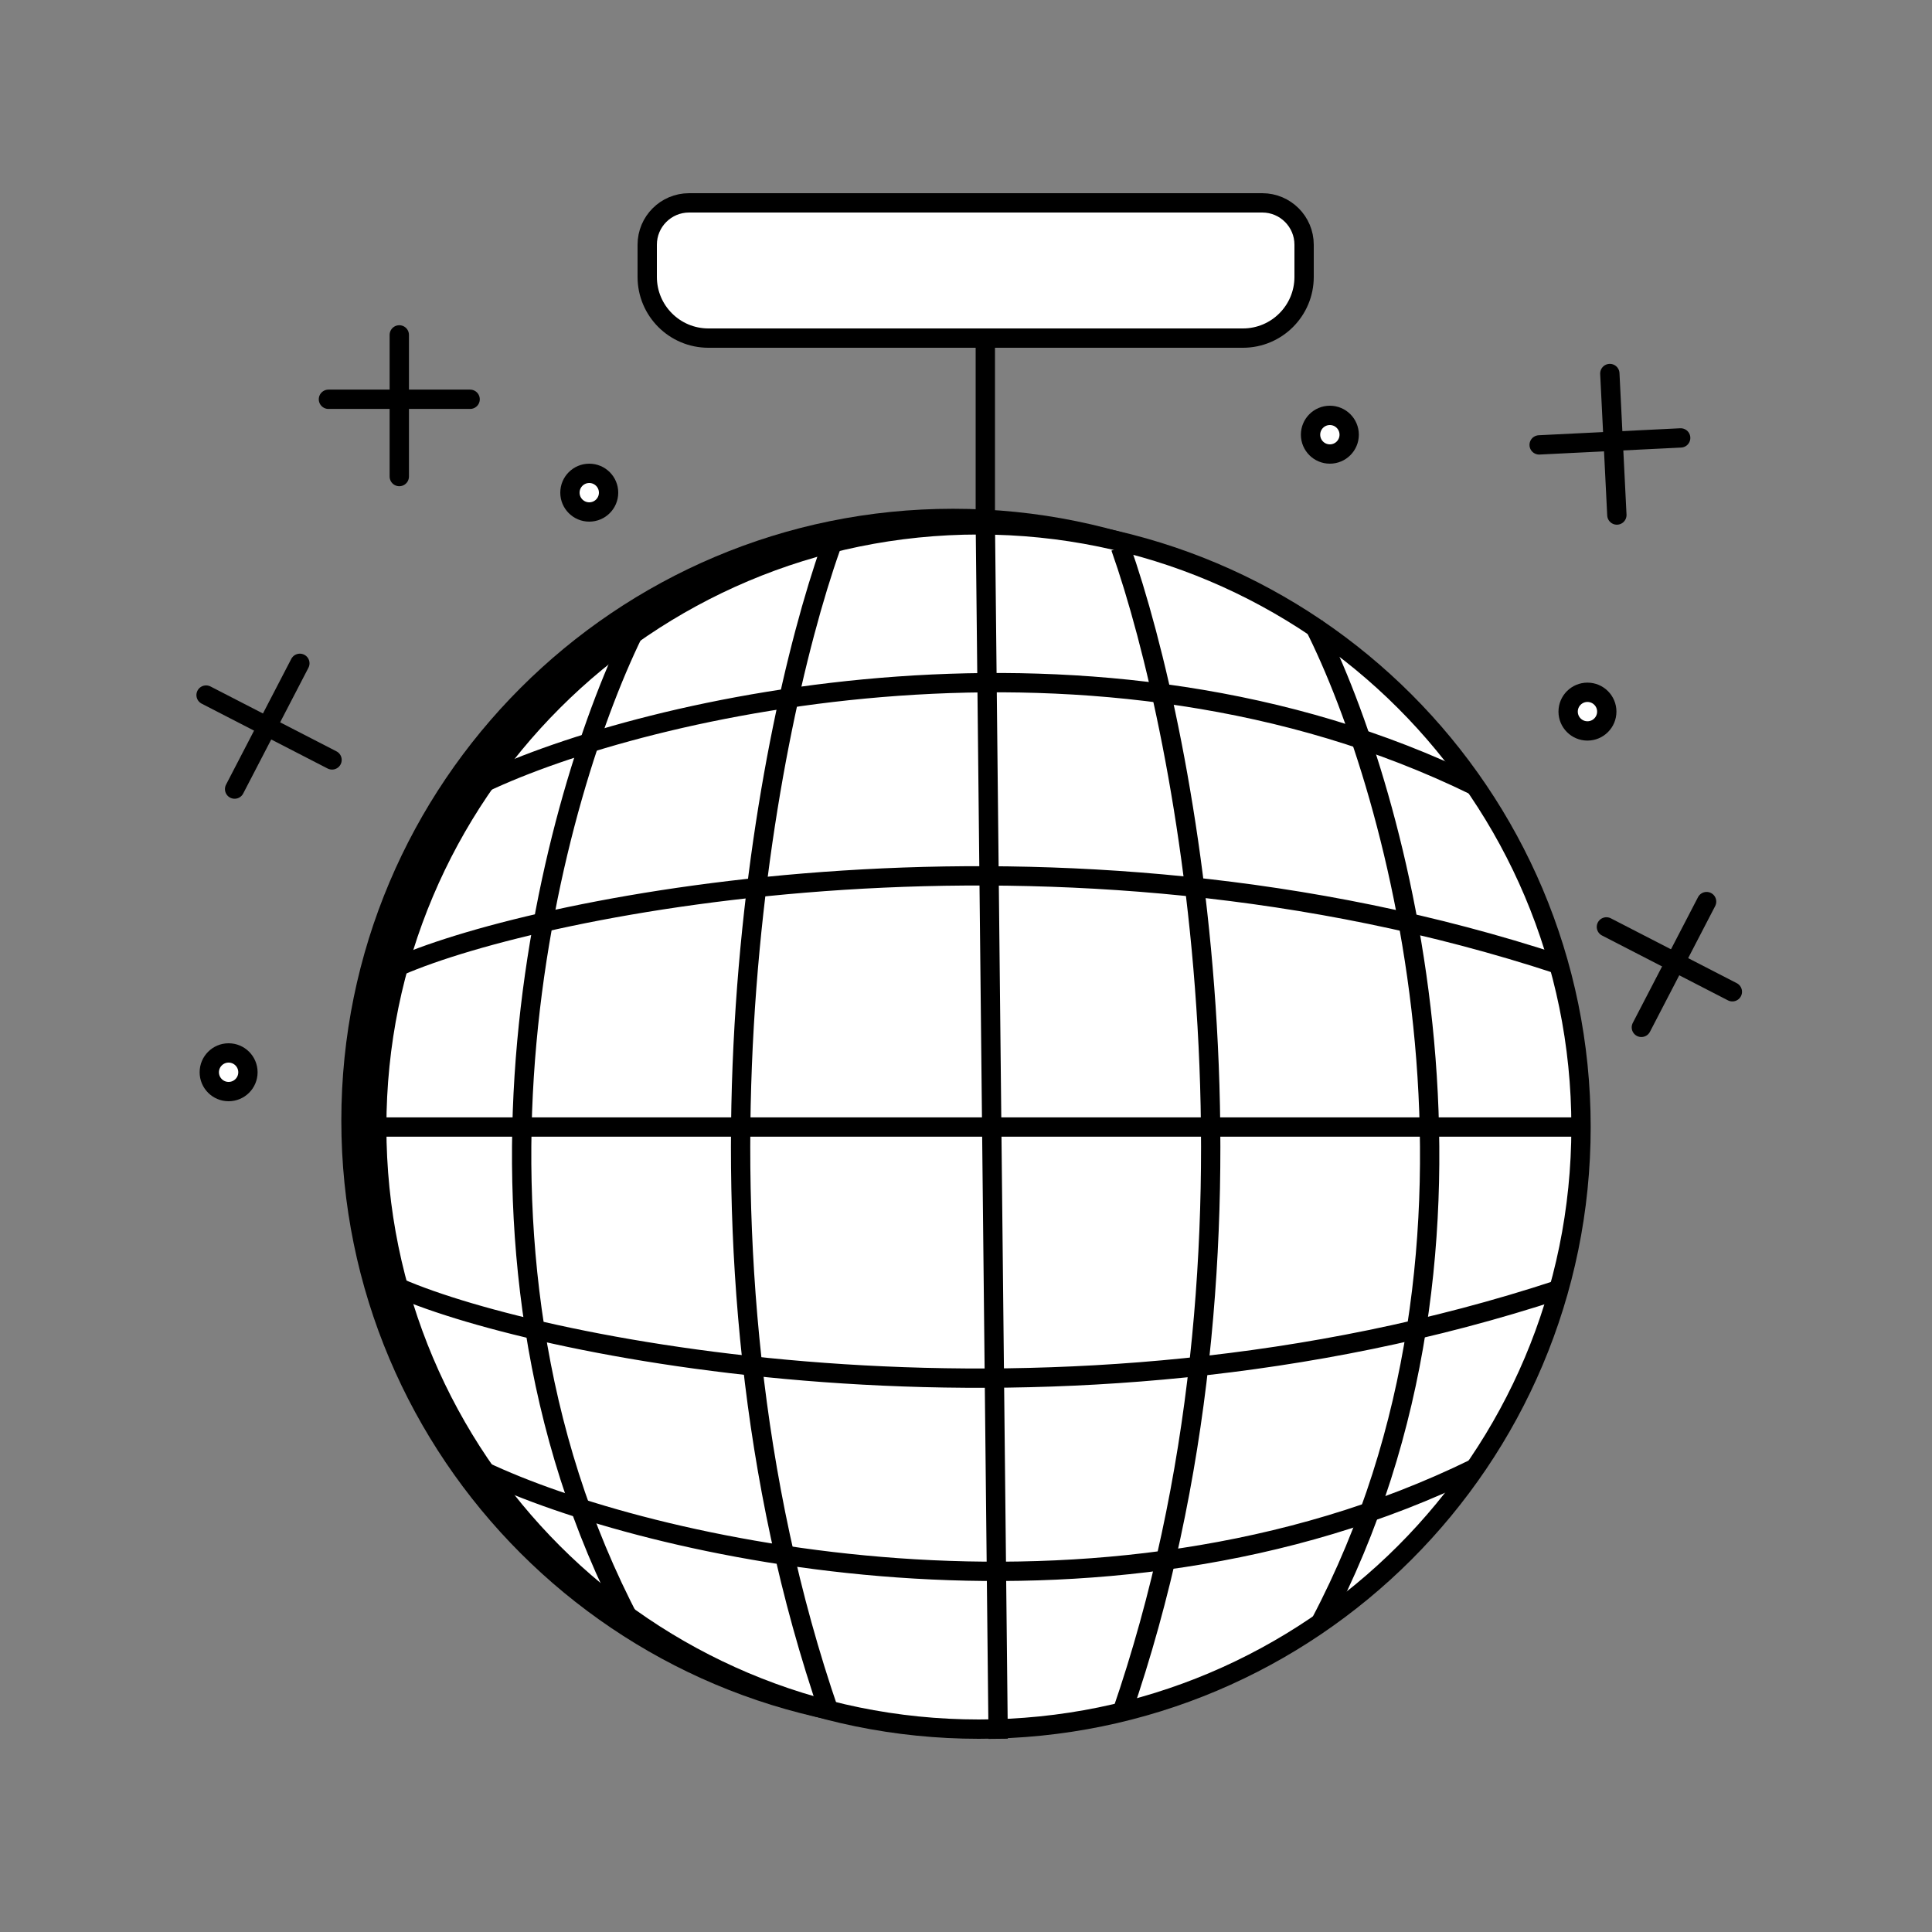 <svg width="152" height="152" viewBox="0 0 152 152" fill="none" xmlns="http://www.w3.org/2000/svg">
<rect x="0" y="0" width="152" height="152" fill="#808080" stroke="none"/>
<path d="M54.214 15.96H99.307C101.126 15.96 102.6 17.434 102.6 19.253V21.787C102.6 24.445 100.445 26.6 97.787 26.6H55.733C53.075 26.6 50.92 24.445 50.92 21.787V19.253C50.92 17.434 52.395 15.96 54.214 15.96Z" fill="white" stroke="black" stroke-width="1.52"/>
<path d="M77.52 26.347V41.547" stroke="black" stroke-width="1.52" stroke-linejoin="round"/>
<path d="M123.12 88.16C123.12 114.743 101.57 136.293 74.987 136.293C48.404 136.293 26.854 114.743 26.854 88.16C26.854 61.577 48.404 40.027 74.987 40.027C101.57 40.027 123.12 61.577 123.12 88.16Z" fill="black"/>
<path d="M124.387 88.667C124.387 114.83 103.177 136.04 77.013 136.04C50.85 136.04 29.64 114.83 29.64 88.667C29.64 62.503 50.85 41.293 77.013 41.293C103.177 41.293 124.387 62.503 124.387 88.667Z" fill="white" stroke="black" stroke-width="1.52"/>
<path d="M77.52 41.04L78.533 136.8" stroke="black" stroke-width="1.52" stroke-linejoin="round"/>
<path d="M88.16 43.067C93.465 58.075 100.991 97.87 88.259 134.773" stroke="black" stroke-width="1.52" stroke-linejoin="round"/>
<path d="M65.36 43.067C60.055 58.075 52.529 97.87 65.261 134.773" stroke="black" stroke-width="1.52" stroke-linejoin="round"/>
<path d="M103.36 49.147C109.987 62.192 119.79 97.497 103.885 127.68" stroke="black" stroke-width="1.52" stroke-linejoin="round"/>
<path d="M50.16 49.147C43.533 62.192 33.73 97.497 49.635 127.68" stroke="black" stroke-width="1.52" stroke-linejoin="round"/>
<path d="M29.387 88.667H124.133" stroke="black" stroke-width="1.52" stroke-linejoin="round"/>
<path d="M31.414 76C42.5 71.18 83.092 62.861 122.614 75.868" stroke="black" stroke-width="1.52" stroke-linejoin="round"/>
<path d="M31.414 101.333C42.5 106.154 83.092 114.473 122.614 101.466" stroke="black" stroke-width="1.52" stroke-linejoin="round"/>
<path d="M38 61.61C50.741 55.549 86.32 47.266 116.027 61.813" stroke="black" stroke-width="1.52" stroke-linejoin="round"/>
<path d="M38 115.723C50.741 121.785 86.32 130.067 116.027 115.52" stroke="black" stroke-width="1.52" stroke-linejoin="round"/>
<path d="M31.414 26.347V37.493" stroke="black" stroke-width="1.52" stroke-linecap="round" stroke-linejoin="round"/>
<path d="M134.267 70.933L129.134 80.828" stroke="black" stroke-width="1.52" stroke-linecap="round" stroke-linejoin="round"/>
<path d="M23.591 52.187L18.458 62.081" stroke="black" stroke-width="1.52" stroke-linecap="round" stroke-linejoin="round"/>
<path d="M126.653 29.387L127.207 40.52" stroke="black" stroke-width="1.52" stroke-linecap="round" stroke-linejoin="round"/>
<path d="M36.987 31.413L25.84 31.413" stroke="black" stroke-width="1.52" stroke-linecap="round" stroke-linejoin="round"/>
<path d="M136.293 78.027L126.384 72.924" stroke="black" stroke-width="1.52" stroke-linecap="round" stroke-linejoin="round"/>
<path d="M26.123 59.787L16.213 54.684" stroke="black" stroke-width="1.52" stroke-linecap="round" stroke-linejoin="round"/>
<path d="M132.227 34.453L121.093 35.002" stroke="black" stroke-width="1.52" stroke-linecap="round" stroke-linejoin="round"/>
<circle cx="17.986" cy="84.36" r="1.52" fill="white" stroke="black" stroke-width="1.52"/>
<circle cx="104.627" cy="34.2" r="1.52" fill="white" stroke="black" stroke-width="1.52"/>
<circle cx="124.893" cy="55.986" r="1.52" fill="white" stroke="black" stroke-width="1.52"/>
<circle cx="46.36" cy="38.76" r="1.52" fill="white" stroke="black" stroke-width="1.52"/>
</svg>
